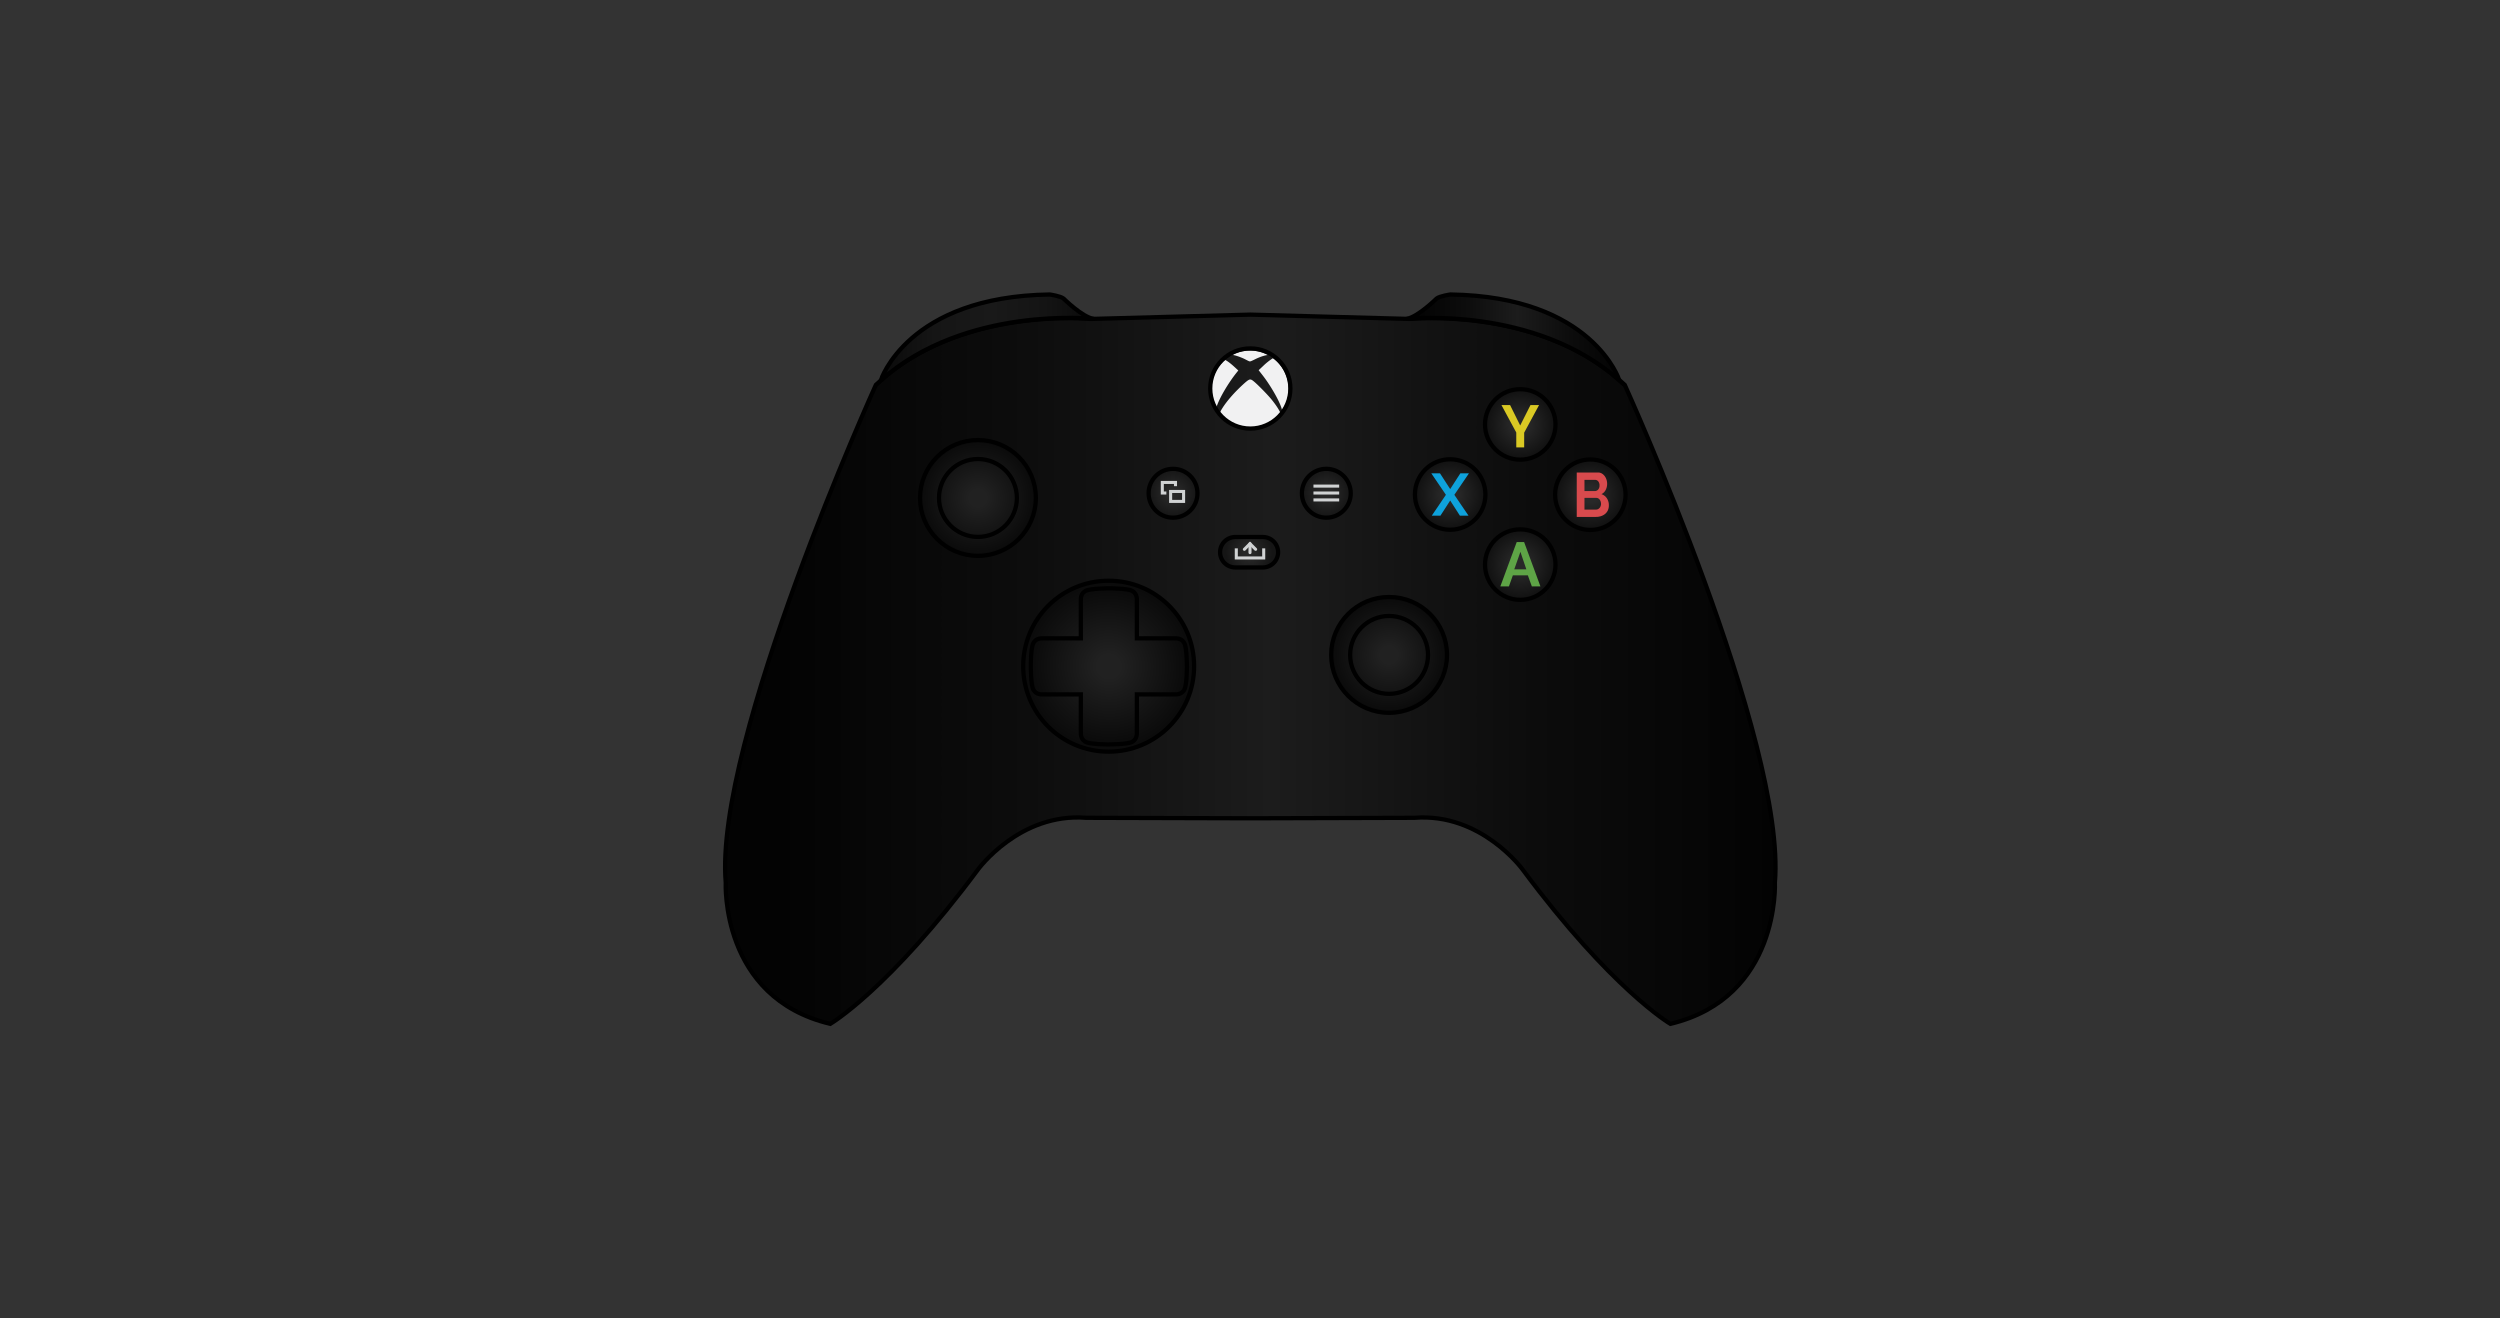 <svg id="Layer_1" data-name="Layer 1" xmlns="http://www.w3.org/2000/svg" xmlns:xlink="http://www.w3.org/1999/xlink" viewBox="0 0 4096 2160"><rect x="0" y="0" width="4096" height="2160" fill="#333333" stroke="none"/><defs><style>.cls-1,.cls-10,.cls-11,.cls-12,.cls-13,.cls-14,.cls-15,.cls-17,.cls-18,.cls-19,.cls-2,.cls-20,.cls-3,.cls-4,.cls-5{stroke:#000;stroke-width:7px;}.cls-1,.cls-10,.cls-11,.cls-12,.cls-13,.cls-14,.cls-15,.cls-17,.cls-18,.cls-19,.cls-2,.cls-20,.cls-21,.cls-22,.cls-3,.cls-4,.cls-5{stroke-miterlimit:10;}.cls-1{fill:url(#linear-gradient);}.cls-2{fill:url(#radial-gradient);}.cls-3{fill:url(#radial-gradient-2);}.cls-4{fill:url(#radial-gradient-3);}.cls-5{fill:url(#radial-gradient-4);}.cls-6{fill:#0ea2dc;}.cls-7{fill:#dac924;}.cls-8{fill:#5ea446;}.cls-9{fill:#d84a4d;}.cls-10{fill:url(#radial-gradient-5);}.cls-11,.cls-21,.cls-22{fill:none;}.cls-12{fill:url(#radial-gradient-6);}.cls-13{fill:url(#radial-gradient-7);}.cls-14{fill:url(#radial-gradient-8);}.cls-15{fill:url(#radial-gradient-9);}.cls-16{fill:#f1f1f2;}.cls-17{fill:url(#radial-gradient-10);}.cls-18{fill:url(#radial-gradient-11);}.cls-19{fill:url(#linear-gradient-2);}.cls-20{fill:url(#linear-gradient-3);}.cls-21,.cls-22{stroke:#d0d2d3;stroke-width:5px;}.cls-22{stroke-linecap:round;}</style><linearGradient id="linear-gradient" x1="1188" y1="1096.48" x2="2909.01" y2="1096.48" gradientUnits="userSpaceOnUse"><stop offset="0.05" stop-color="#030303"/><stop offset="0.29" stop-color="#0d0d0d"/><stop offset="0.52" stop-color="#1c1c1c"/><stop offset="0.77" stop-color="#0c0c0c"/><stop offset="1" stop-color="#030303"/></linearGradient><radialGradient id="radial-gradient" cx="2375.95" cy="810.21" r="57.76" gradientUnits="userSpaceOnUse"><stop offset="0.22" stop-color="#282828"/><stop offset="1" stop-color="#101010"/></radialGradient><radialGradient id="radial-gradient-2" cx="2605.63" cy="810.52" r="57.76" xlink:href="#radial-gradient"/><radialGradient id="radial-gradient-3" cx="2490.79" cy="925.05" r="57.76" xlink:href="#radial-gradient"/><radialGradient id="radial-gradient-4" cx="2490.79" cy="695.37" r="57.76" xlink:href="#radial-gradient"/><radialGradient id="radial-gradient-5" cx="2275.88" cy="1073" r="94.87" gradientUnits="userSpaceOnUse"><stop offset="0.15" stop-color="#212121"/><stop offset="1" stop-color="#0a0a0a"/></radialGradient><radialGradient id="radial-gradient-6" cx="1602.26" cy="815.86" r="94.87" xlink:href="#radial-gradient-5"/><radialGradient id="radial-gradient-7" cx="1816.41" cy="1091.48" r="140.02" xlink:href="#radial-gradient-5"/><radialGradient id="radial-gradient-8" cx="1921.91" cy="808.15" r="40.03" gradientUnits="userSpaceOnUse"><stop offset="0.22" stop-color="#282828"/><stop offset="1" stop-color="#151515"/></radialGradient><radialGradient id="radial-gradient-9" cx="2173.03" cy="808.15" r="40.03" xlink:href="#radial-gradient-8"/><radialGradient id="radial-gradient-10" cx="2046.5" cy="904.78" r="37.95" xlink:href="#radial-gradient-8"/><radialGradient id="radial-gradient-11" cx="1816.76" cy="1091.77" r="127.89" gradientTransform="translate(1296.39 -957.15) rotate(45) scale(1 0.99)" xlink:href="#radial-gradient-5"/><linearGradient id="linear-gradient-2" x1="1443.04" y1="552.88" x2="1791.65" y2="552.88" gradientUnits="userSpaceOnUse"><stop offset="0" stop-color="#0a0a0a"/><stop offset="0.25" stop-color="#151515"/><stop offset="0.52" stop-color="#191919"/><stop offset="0.77" stop-color="#141414"/><stop offset="1" stop-color="#0a0a0a"/></linearGradient><linearGradient id="linear-gradient-3" x1="2304.6" y1="552.88" x2="2653.21" y2="552.88" xlink:href="#linear-gradient"/></defs><path class="cls-1" d="M2662,630.58c-136.49-129.36-351.3-108-351.3-108L2049,515.49v0l-.51,0-.5,0v0l-261.66,7.09s-214.81-21.36-351.3,108c0,0-265.38,583.77-246,815.34,0,0-9.13,188.61,171.26,231.58,0,0,95.74-55.93,242.11-252.94,0,0,68-93.36,177.23-84.66l268.39.79h1l268.39-.79c109.18-8.7,177.23,84.66,177.23,84.66,146.37,197,242.11,252.94,242.11,252.94,180.39-43,171.26-231.58,171.26-231.58C2927.35,1214.35,2662,630.58,2662,630.58Z"/><circle class="cls-2" cx="2375.95" cy="810.21" r="57.76"/><circle class="cls-3" cx="2605.63" cy="810.52" r="57.76"/><circle class="cls-4" cx="2490.79" cy="925.05" r="57.76"/><circle class="cls-5" cx="2490.79" cy="695.37" r="57.76"/><path class="cls-6" d="M2359.31,775.54,2376,801.32l16.63-25.78h14.08l-23.91,35.16L2406,844.88h-14.08L2376,820.07l-16,24.81h-14.18l23.16-34.18-23.91-35.16Z"/><path class="cls-7" d="M2474.15,663.7l16.54,33.4,16.82-33.4h14.08l-24.38,45.12V733h-12.95V708.62L2460,663.7Z"/><path class="cls-8" d="M2485,888.07h12.09l26.76,72.73h-14.07l-6.54-18.13h-24.59l-6.44,18.13h-14.08Zm15.76,44.67-9.72-28.58L2481,932.74Z"/><path class="cls-9" d="M2635.92,828.14a18.7,18.7,0,0,1-1.65,8.09,16.52,16.52,0,0,1-4.56,5.84,20.31,20.31,0,0,1-6.71,3.59,26.31,26.31,0,0,1-8.13,1.23h-31.53V774.16h34.93a11.85,11.85,0,0,1,6.16,1.63,15.88,15.88,0,0,1,4.69,4.26,20.46,20.46,0,0,1,3,5.94,22.16,22.16,0,0,1,1,6.71,21.45,21.45,0,0,1-2.39,10,15.19,15.19,0,0,1-7,6.92,16.85,16.85,0,0,1,8.87,6.61A20.65,20.65,0,0,1,2635.92,828.14ZM2596,786.24v18.34h16.91a7.15,7.15,0,0,0,5.47-2.46,9.63,9.63,0,0,0,2.25-6.76,10,10,0,0,0-2.07-6.66,6.42,6.42,0,0,0-5.1-2.46Zm27.11,39.24a11.67,11.67,0,0,0-.6-3.74,10.61,10.61,0,0,0-1.6-3.13,8,8,0,0,0-2.39-2.1,6.15,6.15,0,0,0-3-.76H2596V834.9h18.84a7.51,7.51,0,0,0,3.26-.72,7.73,7.73,0,0,0,2.62-2,9.71,9.71,0,0,0,1.75-3A10.47,10.47,0,0,0,2623.14,825.48Z"/><circle class="cls-10" cx="2275.88" cy="1073" r="94.87"/><circle class="cls-11" cx="2275.88" cy="1073" r="63.82"/><circle class="cls-12" cx="1602.26" cy="815.86" r="94.87"/><circle class="cls-13" cx="1816.41" cy="1091.48" r="140.02"/><circle class="cls-11" cx="1602.26" cy="815.86" r="63.82"/><circle class="cls-14" cx="1921.91" cy="808.15" r="40.03"/><circle class="cls-15" cx="2173.03" cy="808.15" r="40.03"/><path class="cls-16" d="M2069.48,599.67l-7.32,6.86,6.53,8.37c12.58,16.14,26.64,40.44,30.7,53.07.52,1.63.94,3.18,1.26,4.62a63.14,63.14,0,0,0-14.94-85.7c-.5.28-1,.57-1.46.86A98.45,98.45,0,0,0,2069.48,599.67Z"/><path class="cls-16" d="M2065.73,635.65c-13-13-15.07-13.44-16.28-13.72-2.32-.53-4.11,0-12.7,7.86-4.94,4.51-10.53,10.05-15,14.84-7.23,7.82-18,20.51-23.45,32.1a63.17,63.17,0,0,0,99.57-.35c-3.44-7.11-8.72-14.52-13.62-20.66C2079.71,650,2071.7,641.59,2065.73,635.65Z"/><path class="cls-16" d="M2025.91,610.67l2.93-3.68-5.29-4.88c-7-6.46-12.09-10.35-16.56-12.59a63.13,63.13,0,0,0-14.27,78.75c.37-1.28.79-2.57,1.25-3.86C1999.15,650.1,2012.88,627,2025.91,610.67Z"/><path class="cls-16" d="M2040.06,588.67c6.06,3.14,6.43,3.21,7,3.33a4.51,4.51,0,0,0,.88.11c1,0,2.55-.58,8.1-3.34,8-4,15.45-6.45,21.25-7.16a63.13,63.13,0,0,0-58.48-.1c.78.06,1.51.14,2.07.24C2025.58,582.56,2034.51,585.8,2040.06,588.67Z"/><path class="cls-17" d="M2069.1,879.86h-45.2a24.92,24.92,0,0,0,0,49.84h45.2a24.92,24.92,0,1,0,0-49.84Z"/><path class="cls-18" d="M1940.49,1053.79s-3-7.32-12.85-7.91h-65v-65c-.6-9.89-7.91-12.86-7.91-12.86-7.12-4.15-37-4.15-37-4.15s-31.85,0-39,4.15c0,0-7.32,3-7.91,12.86v65h-65c-9.89.59-12.86,7.91-12.86,7.91-4.15,7.12-4.15,37-4.15,37s0,31.85,4.15,39c0,0,3,7.31,12.86,7.91h65v65c.59,9.89,7.91,12.85,7.91,12.85,7.12,4.16,37,4.16,37,4.16s31.85,0,39-4.16c0,0,7.31-3,7.91-12.85v-65h65c9.89-.6,12.85-7.91,12.85-7.91,4.16-7.12,4.16-37,4.16-37S1944.65,1060.91,1940.49,1053.79Z"/><circle class="cls-11" cx="2048.5" cy="636.52" r="65.67"/><path class="cls-19" d="M1443,623.26s43.32-137.59,277-140.76c0,0,17.41,2.5,22.55,6.65,0,0,30.3,30.18,49.07,33.29C1791.65,522.44,1582.23,499.75,1443,623.26Z"/><path class="cls-20" d="M2653.21,623.26s-43.32-137.59-277-140.76c0,0-17.4,2.5-22.55,6.65,0,0-30.29,30.18-49.07,33.29C2304.6,522.44,2514,499.75,2653.21,623.26Z"/><line class="cls-21" x1="2151.97" y1="807.76" x2="2194.09" y2="807.76"/><line class="cls-21" x1="2151.97" y1="796.43" x2="2194.09" y2="796.43"/><line class="cls-21" x1="2151.97" y1="819.09" x2="2194.09" y2="819.09"/><rect class="cls-21" x="1917.97" y="805.21" width="21.22" height="16.29"/><polyline class="cls-21" points="1910.96 807.76 1904.33 807.76 1904.33 790.43 1925.93 790.43 1925.93 796.55"/><polyline class="cls-21" points="2025.55 898.43 2025.55 914.16 2070.45 914.16 2070.45 898.43"/><line class="cls-22" x1="2048" y1="905.39" x2="2048" y2="890.81"/><polyline class="cls-22" points="2038.78 900.02 2048 890.81 2057.22 900.02"/></svg>